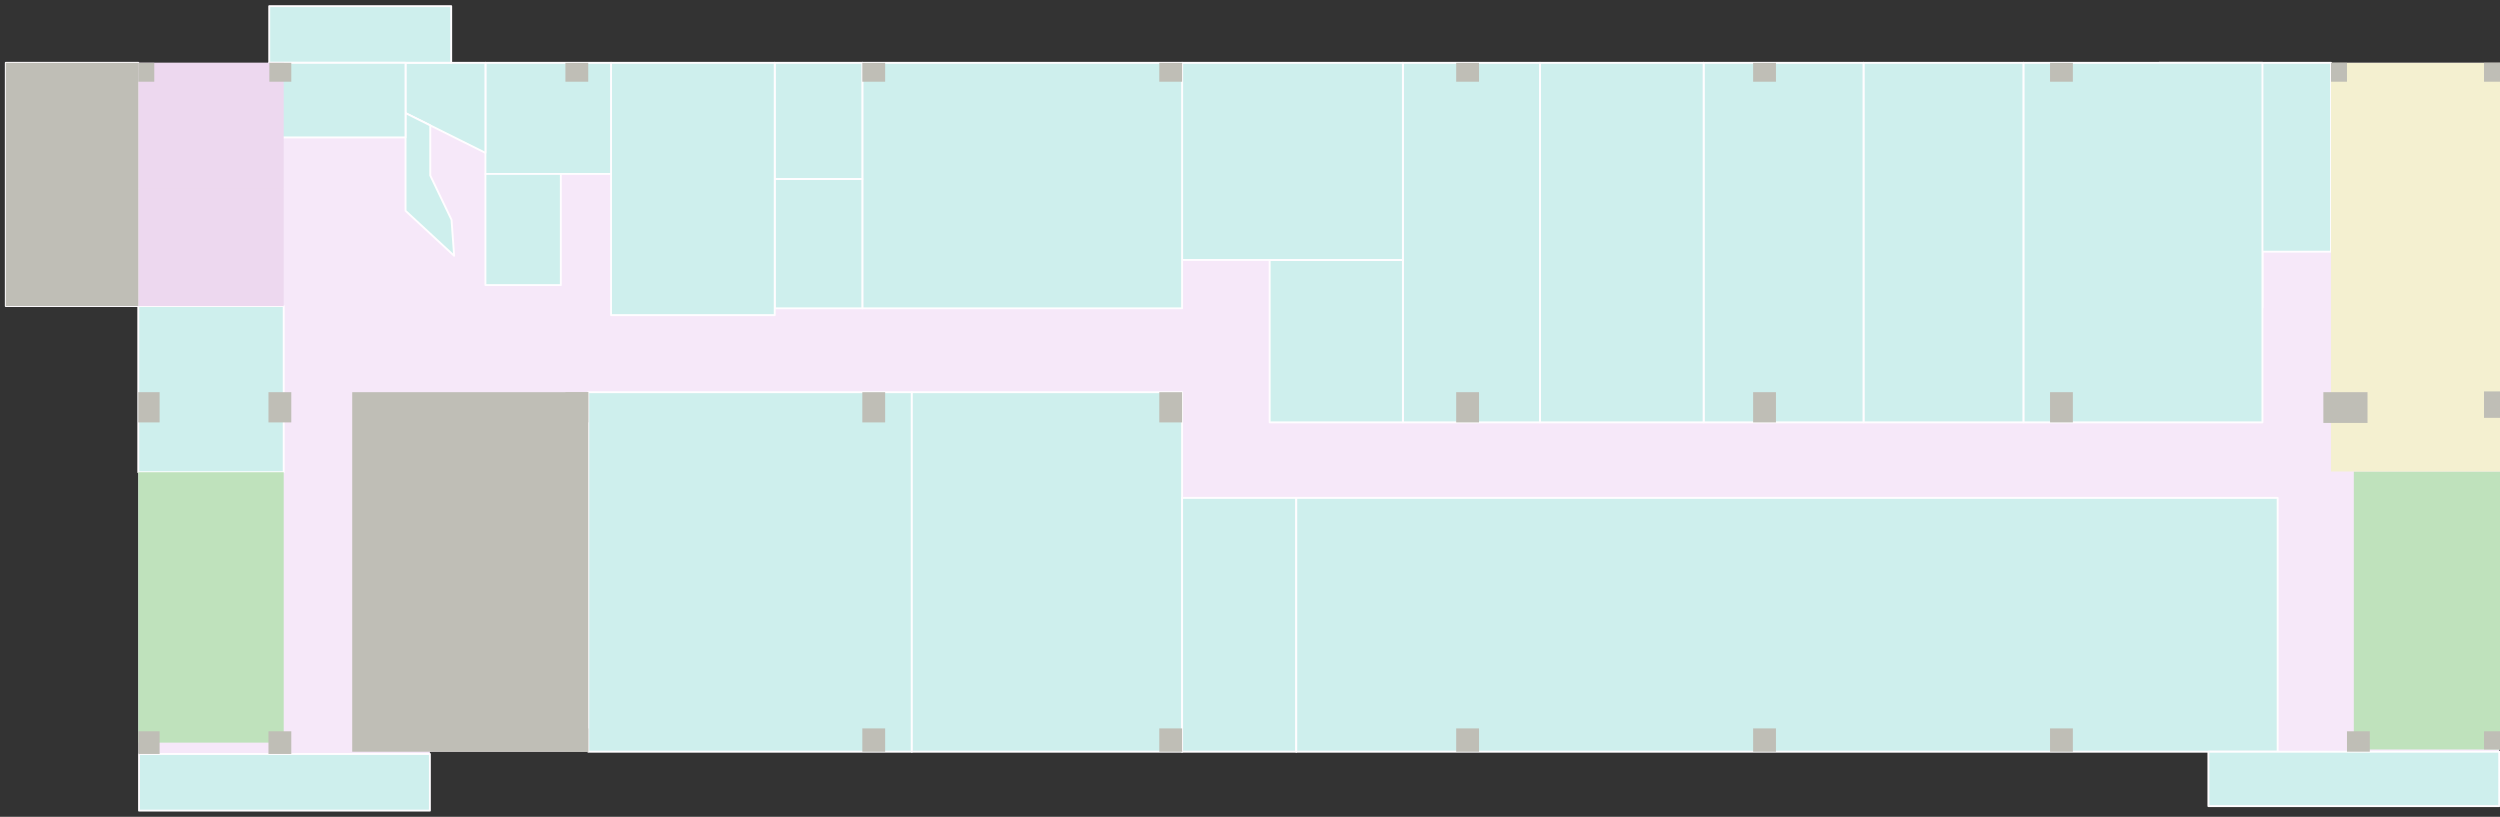 <?xml version="1.0" encoding="utf-8"?><!-- Generator: Adobe Illustrator 17.0.0, SVG Export Plug-In . SVG Version: 6.00 Build 0)  --><!DOCTYPE svg PUBLIC "-//W3C//DTD SVG 1.1//EN" "http://www.w3.org/Graphics/SVG/1.1/DTD/svg11.dtd"><svg version="1.1" xmlns="http://www.w3.org/2000/svg" xmlns:xlink="http://www.w3.org/1999/xlink" x="0px" y="0px" width="65.5px" height="21.4px" viewBox="0 0 65.5 21.4" enable-background="new 0 0 65.5 21.4" xml:space="preserve"><rect x="0" y="0" width="65.5" height="21.4" fill="#333333" stroke="none"/><g id="LWPOLYLINE_101_" class="_area_background"><polyline fill="#F6E8F9" stroke="#FFFF00" stroke-width="7.076634e-004" stroke-linecap="round" stroke-linejoin="round" stroke-miterlimit="10" points="0.152,1.646 0.152,8.018 3.623,8.018 3.623,19.754 3.643,19.754 3.643,21.239 11.263,21.239 11.263,19.695 57.86,19.695 57.86,21.12 65.48,21.12 65.48,19.635 65.5,19.635 65.5,1.646 11.822,1.646 11.822,0.161 7.054,0.161 7.057,1.646 0.152,1.646 "/></g><g id="F2-SHOP-027" class="_area_merchant"><rect x="0.152" y="1.646" fill="#CEEFED" stroke="#FFFDFF" stroke-width="0.05" stroke-linecap="round" stroke-linejoin="round" stroke-miterlimit="10" width="3.471" height="6.373"/></g><g id="F2-SHOP-026" class="_area_merchant"><rect x="15.412" y="10.275" fill="#CEEFED" stroke="#FFFDFF" stroke-width="0.05" stroke-linecap="round" stroke-linejoin="round" stroke-miterlimit="10" width="8.478" height="9.42"/></g><g id="F2-SHOP-025" class="_area_merchant"><rect x="23.89" y="10.275" fill="#CEEFED" stroke="#FFFDFF" stroke-width="0.05" stroke-linecap="round" stroke-linejoin="round" stroke-miterlimit="10" width="7.081" height="9.42"/></g><g id="F2-SHOP-024" class="_area_merchant"><rect x="30.971" y="13.045" fill="#CEEFED" stroke="#FFFDFF" stroke-width="0.05" stroke-linecap="round" stroke-linejoin="round" stroke-miterlimit="10" width="2.991" height="6.65"/></g><g id="F2-SHOP-023" class="_area_merchant"><rect x="33.962" y="13.045" fill="#CEEFED" stroke="#FFFDFF" stroke-width="0.05" stroke-linecap="round" stroke-linejoin="round" stroke-miterlimit="10" width="25.713" height="6.65"/></g><g id="F2-SHOP-022" class="_area_merchant"><rect x="57.86" y="19.695" fill="#CEEFED" stroke="#FFFDFF" stroke-width="0.05" stroke-linecap="round" stroke-linejoin="round" stroke-miterlimit="10" width="7.62" height="1.425"/></g><g id="F2-SHOP-021" class="_area_merchant"><rect x="56.574" y="1.646" fill="#CEEFED" stroke="#FFFDFF" stroke-width="0.05" stroke-linecap="round" stroke-linejoin="round" stroke-miterlimit="10" width="4.498" height="4.948"/></g><g id="F2-SHOP-020" class="_area_merchant"><rect x="56.574" y="6.593" fill="#CEEFED" stroke="#FFFDFF" stroke-width="0.05" stroke-linecap="round" stroke-linejoin="round" stroke-miterlimit="10" width="2.703" height="1.465"/></g><g id="F2-SHOP-019" class="_area_merchant"><rect x="53.013" y="1.646" fill="#CEEFED" stroke="#FFFDFF" stroke-width="0.05" stroke-linecap="round" stroke-linejoin="round" stroke-miterlimit="10" width="6.263" height="9.42"/></g><g id="F2-SHOP-018" class="_area_merchant"><rect x="48.824" y="1.646" fill="#CEEFED" stroke="#FFFDFF" stroke-width="0.05" stroke-linecap="round" stroke-linejoin="round" stroke-miterlimit="10" width="4.189" height="9.42"/></g><g id="F2-SHOP-017" class="_area_merchant"><rect x="44.635" y="1.646" fill="#CEEFED" stroke="#FFFDFF" stroke-width="0.05" stroke-linecap="round" stroke-linejoin="round" stroke-miterlimit="10" width="4.189" height="9.42"/></g><g id="F2-SHOP-016" class="_area_merchant"><rect x="40.347" y="1.646" fill="#CEEFED" stroke="#FFFDFF" stroke-width="0.05" stroke-linecap="round" stroke-linejoin="round" stroke-miterlimit="10" width="4.288" height="9.42"/></g><g id="F2-SHOP-015" class="_area_merchant"><rect x="36.756" y="1.646" fill="#CEEFED" stroke="#FFFDFF" stroke-width="0.05" stroke-linecap="round" stroke-linejoin="round" stroke-miterlimit="10" width="3.591" height="9.42"/></g><g id="F2-SHOP-014" class="_area_merchant"><rect x="33.265" y="6.811" fill="#CEEFED" stroke="#FFFDFF" stroke-width="0.05" stroke-linecap="round" stroke-linejoin="round" stroke-miterlimit="10" width="3.491" height="4.255"/></g><g id="F2-SHOP-013" class="_area_merchant"><rect x="30.971" y="1.646" fill="#CEEFED" stroke="#FFFDFF" stroke-width="0.05" stroke-linecap="round" stroke-linejoin="round" stroke-miterlimit="10" width="5.785" height="5.165"/></g><g id="F2-SHOP-012" class="_area_merchant"><rect x="22.593" y="1.646" fill="#CEEFED" stroke="#FFFDFF" stroke-width="0.05" stroke-linecap="round" stroke-linejoin="round" stroke-miterlimit="10" width="8.378" height="6.432"/></g><g id="F2-SHOP-011" class="_area_merchant"><rect x="20.298" y="1.646" fill="#CEEFED" stroke="#FFFDFF" stroke-width="0.05" stroke-linecap="round" stroke-linejoin="round" stroke-miterlimit="10" width="2.295" height="3.045"/></g><g id="F2-SHOP-010" class="_area_merchant"><rect x="20.298" y="4.691" fill="#CEEFED" stroke="#FFFDFF" stroke-width="0.05" stroke-linecap="round" stroke-linejoin="round" stroke-miterlimit="10" width="2.295" height="3.387"/></g><g id="F2-SHOP-009" class="_area_merchant"><rect x="16.009" y="1.646" fill="#CEEFED" stroke="#FFFDFF" stroke-width="0.05" stroke-linecap="round" stroke-linejoin="round" stroke-miterlimit="10" width="4.289" height="6.61"/></g><g id="F2-SHOP-008" class="_area_merchant"><rect x="12.718" y="1.646" fill="#CEEFED" stroke="#FFFDFF" stroke-width="0.05" stroke-linecap="round" stroke-linejoin="round" stroke-miterlimit="10" width="3.291" height="2.911"/></g><g id="F2-SHOP-007" class="_area_merchant"><rect x="12.718" y="4.557" fill="#CEEFED" stroke="#FFFDFF" stroke-width="0.05" stroke-linecap="round" stroke-linejoin="round" stroke-miterlimit="10" width="1.976" height="2.912"/></g><g id="F2-SHOP-006" class="_area_merchant"><polyline fill="#CEEFED" stroke="#FFFDFF" stroke-width="0.05" stroke-linecap="round" stroke-linejoin="round" stroke-miterlimit="10" points="12.718,1.646 12.718,4.005 10.625,2.963 10.625,1.646 12.718,1.646 "/></g><g id="F2-SHOP-005" class="_area_merchant"><polyline fill="#CEEFED" stroke="#FFFDFF" stroke-width="0.05" stroke-linecap="round" stroke-linejoin="round" stroke-miterlimit="10" points="10.625,2.963 11.273,3.286 11.273,4.598 11.83,5.759 11.898,6.701 10.625,5.523 10.625,2.963 "/></g><g id="F2-SHOP-004" class="_area_merchant"><rect x="7.054" y="0.161" fill="#CEEFED" stroke="#FFFDFF" stroke-width="0.05" stroke-linecap="round" stroke-linejoin="round" stroke-miterlimit="10" width="4.767" height="1.484"/></g><g id="F2-SHOP-003" class="_area_merchant"><rect x="7.057" y="1.646" fill="#CEEFED" stroke="#FFFDFF" stroke-width="0.05" stroke-linecap="round" stroke-linejoin="round" stroke-miterlimit="10" width="3.567" height="1.955"/></g><g id="F2-SHOP-002" class="_area_merchant"><rect x="3.623" y="8.018" fill="#CEEFED" stroke="#FFFDFF" stroke-width="0.05" stroke-linecap="round" stroke-linejoin="round" stroke-miterlimit="10" width="3.81" height="4.354"/></g><g id="F2-SHOP-001" class="_area_merchant"><rect x="3.643" y="19.754" fill="#CEEFED" stroke="#FFFDFF" stroke-width="0.05" stroke-linecap="round" stroke-linejoin="round" stroke-miterlimit="10" width="7.62" height="1.484"/></g><g id="LWPOLYLINE_27_" class="_area_stair"><rect x="3.623" y="12.372" fill="#BFE2BC" width="3.81" height="7.085"/></g><g id="LWPOLYLINE_28_" class="_area_stair"><rect x="61.67" y="12.353" fill="#BFE2BC" width="3.83" height="7.283"/></g><g id="LWPOLYLINE_64_" class="_area_elevator"><rect x="3.623" y="1.646" fill="#EDD8EF" width="3.81" height="3.305"/></g><g id="LWPOLYLINE_62_" class="_area_elevator"><rect x="3.623" y="4.951" fill="#EDD8EF" width="3.81" height="3.068"/></g><g id="LWPOLYLINE_31_" class="_area_toilet"><rect x="61.072" y="1.646" fill="#F4F0D0" width="4.428" height="10.707"/></g><g id="LWPOLYLINE_60_"><rect x="3.623" y="1.646" fill="#BFBEB6" width="0.419" height="0.495"/></g><g id="LWPOLYLINE_59_"><rect x="7.057" y="1.646" fill="#BFBEB6" width="0.575" height="0.495"/></g><g id="LWPOLYLINE_58_"><rect x="3.623" y="10.275" fill="#BFBEB6" width="0.559" height="0.792"/></g><g id="LWPOLYLINE_57_"><rect x="7.034" y="10.275" fill="#BFBEB6" width="0.598" height="0.792"/></g><g id="LWPOLYLINE_56_"><rect x="3.623" y="19.16" fill="#BFBEB6" width="0.559" height="0.594"/></g><g id="LWPOLYLINE_55_"><rect x="7.034" y="19.16" fill="#BFBEB6" width="0.598" height="0.594"/></g><g id="LWPOLYLINE_54_"><rect x="14.814" y="19.084" fill="#BFBEB6" width="0.598" height="0.611"/></g><g id="LWPOLYLINE_53_"><rect x="22.593" y="19.084" fill="#BFBEB6" width="0.598" height="0.611"/></g><g id="LWPOLYLINE_52_"><rect x="14.814" y="10.275" fill="#BFBEB6" width="0.598" height="0.792"/></g><g id="LWPOLYLINE_51_"><rect x="22.593" y="10.275" fill="#BFBEB6" width="0.598" height="0.792"/></g><g id="LWPOLYLINE_50_"><rect x="30.373" y="19.084" fill="#BFBEB6" width="0.598" height="0.611"/></g><g id="LWPOLYLINE_49_"><rect x="38.152" y="19.084" fill="#BFBEB6" width="0.598" height="0.611"/></g><g id="LWPOLYLINE_48_"><rect x="45.932" y="19.084" fill="#BFBEB6" width="0.598" height="0.611"/></g><g id="LWPOLYLINE_47_"><rect x="53.711" y="19.084" fill="#BFBEB6" width="0.598" height="0.611"/></g><g id="LWPOLYLINE_46_"><rect x="61.491" y="19.16" fill="#BFBEB6" width="0.598" height="0.534"/></g><g id="LWPOLYLINE_45_"><rect x="65.081" y="19.16" fill="#BFBEB6" width="0.419" height="0.475"/></g><g id="LWPOLYLINE_44_"><rect x="65.081" y="10.255" fill="#BFBEB6" width="0.419" height="0.693"/></g><g id="LWPOLYLINE_43_"><rect x="60.872" y="10.275" fill="#BFBEB6" width="1.157" height="0.806"/></g><g id="LWPOLYLINE_42_"><rect x="65.081" y="1.646" fill="#BFBEB6" width="0.419" height="0.495"/></g><g id="LWPOLYLINE_41_"><rect x="61.072" y="1.646" fill="#BFBEB6" width="0.419" height="0.495"/></g><g id="LWPOLYLINE_40_"><rect x="53.711" y="10.275" fill="#BFBEB6" width="0.598" height="0.792"/></g><g id="LWPOLYLINE_39_"><rect x="53.711" y="1.646" fill="#BFBEB6" width="0.598" height="0.495"/></g><g id="LWPOLYLINE_38_"><rect x="38.152" y="1.646" fill="#BFBEB6" width="0.598" height="0.495"/></g><g id="LWPOLYLINE_37_"><rect x="45.932" y="10.275" fill="#BFBEB6" width="0.598" height="0.792"/></g><g id="LWPOLYLINE_36_"><rect x="38.152" y="10.275" fill="#BFBEB6" width="0.598" height="0.792"/></g><g id="LWPOLYLINE_35_"><rect x="30.373" y="10.275" fill="#BFBEB6" width="0.598" height="0.792"/></g><g id="LWPOLYLINE_34_"><rect x="30.373" y="1.646" fill="#BFBEB6" width="0.598" height="0.495"/></g><g id="LWPOLYLINE_33_"><rect x="22.593" y="1.646" fill="#BFBEB6" width="0.598" height="0.495"/></g><g id="LWPOLYLINE_32_"><rect x="14.814" y="1.646" fill="#BFBEB6" width="0.598" height="0.495"/></g><g id="LWPOLYLINE_30_"><rect x="45.932" y="1.646" fill="#BFBEB6" width="0.598" height="0.495"/></g><g id="LWPOLYLINE_29_"><rect x="0.152" y="1.646" fill="#BFBEB6" width="3.471" height="6.373"/></g><g id="LWPOLYLINE_1_"><rect x="9.228" y="10.275" fill="#BFBEB6" width="6.184" height="9.42"/></g></svg>